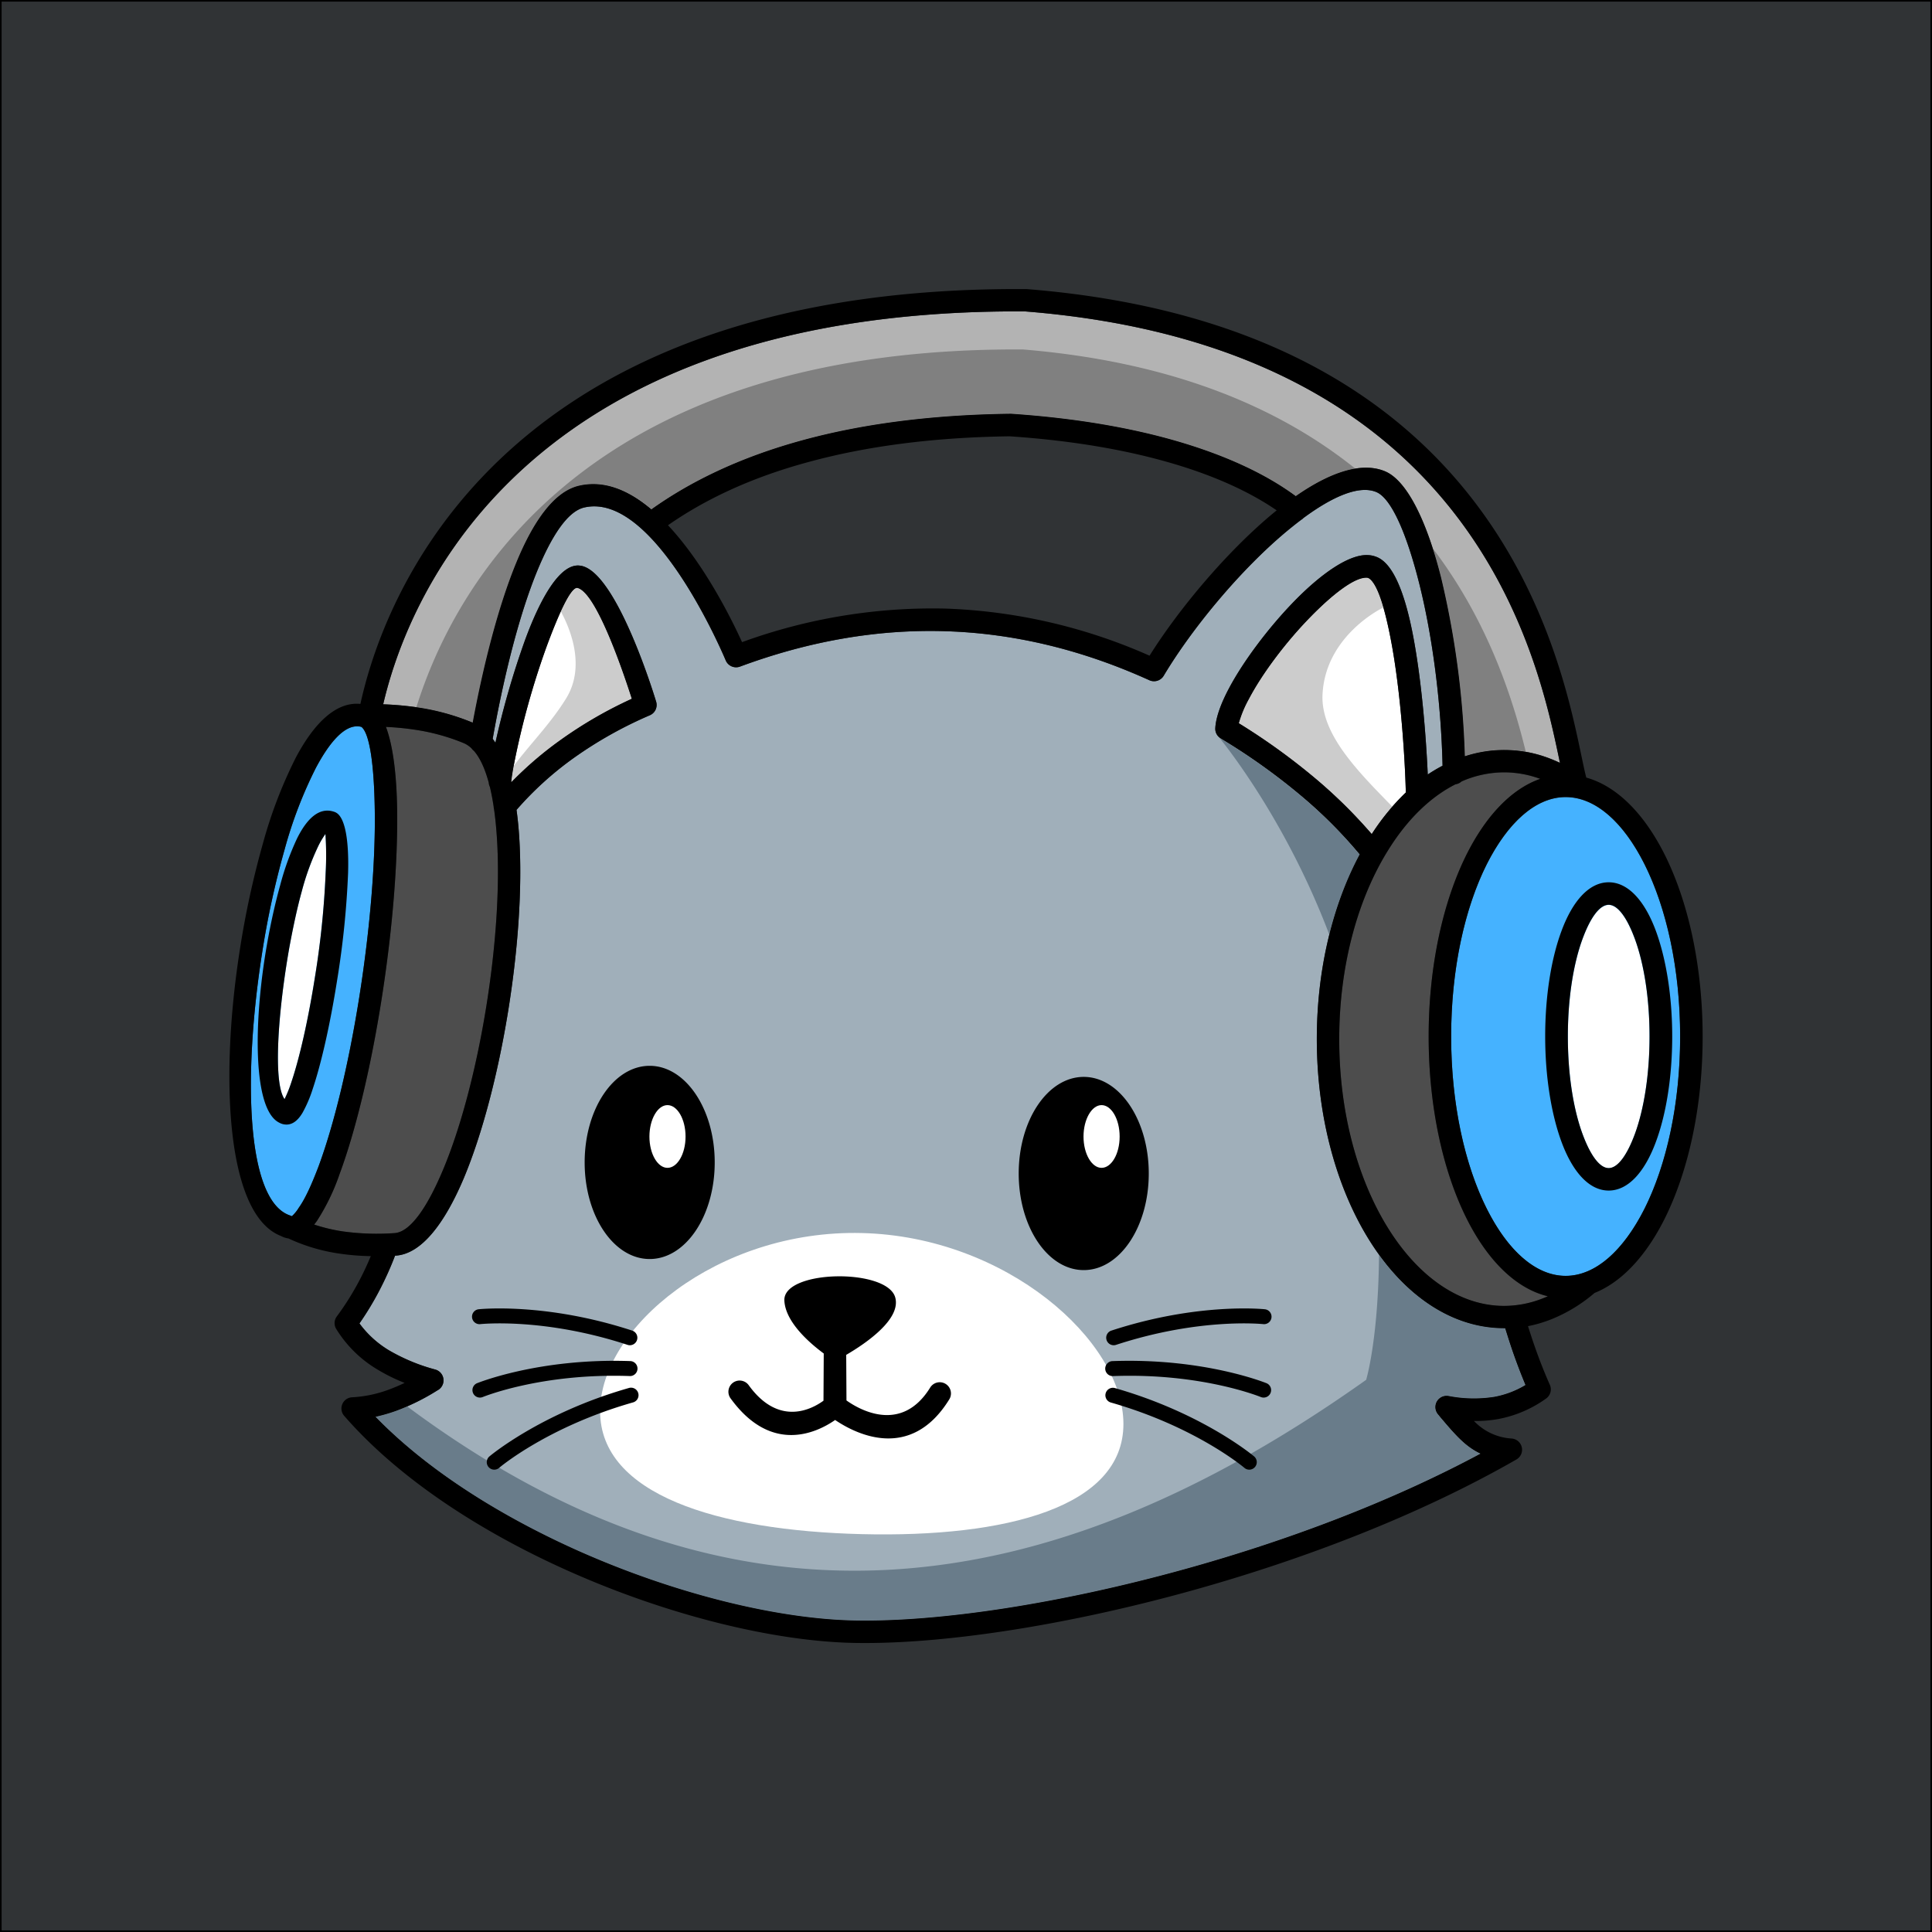 <svg xmlns="http://www.w3.org/2000/svg" viewBox="0 0 600 600"><rect x="0" y="0" width="600" height="600" fill="#333333" stroke="none"/><defs><style>.cls-1{fill:#303335;stroke-miterlimit:10;}.cls-1,.cls-11{stroke:#000;}.cls-2{fill:#45b2ff;}.cls-11,.cls-3{fill:#fff;}.cls-4{fill:#ccc;}.cls-5{fill:#4d4d4d;}.cls-6{fill:#a0afba;}.cls-7{fill:#697c8a;}.cls-8{fill:#b3b3b3;}.cls-9{fill:gray;}.cls-10,.cls-11{fill-rule:evenodd;}.cls-11{stroke-miterlimit:22.93;stroke-width:0.57px;}</style></defs><g id="Layer_1" data-name="Layer 1"><rect class="cls-1" width="600" height="600"/><path class="cls-2" d="M510.72,268.42c-6.46-12.89-15.14-20.86-24.49-20.86s-18,8-24.5,20.86c-6.83,13.62-11.06,32.52-11.06,53.49s4.23,39.87,11.06,53.49c6.46,12.89,15.14,20.86,24.5,20.86s18-8,24.49-20.86c6.83-13.62,11.06-32.52,11.06-53.49s-4.23-39.87-11.06-53.49Z"/><path class="cls-2" d="M111.69,225.62l-.22,0c-4.3-.5-8.93,4.52-13.37,12.87a134.05,134.05,0,0,0-9.71,25.34,268.09,268.09,0,0,0-7,32.2c-5.87,37.49-5.09,76.7,8.59,81.44a3.54,3.54,0,0,1,.53.23h.17a11.71,11.71,0,0,0,2.1-2.58c2-2.79,4-7.2,6.18-12.94,4.67-12.64,9.26-31.22,12.66-52.75s5-42.13,4.77-57.76c-.2-14.18-1.59-23.87-4.14-25.9a5.23,5.23,0,0,0-.54-.12Z"/><path class="cls-3" d="M426,259a71.72,71.72,0,0,1,10.59-12.89c-.23-9.88-1.51-31-4.62-47.28-1.89-9.94-4.25-17.82-7-19.3a1.23,1.23,0,0,0-.48-.1c-3.74-.21-10.58,5.07-17.62,12.29-7.46,7.65-14.8,17.35-19,25.35a35,35,0,0,0-3.13,7.53,200,200,0,0,1,24.78,18A155,155,0,0,1,426,259Z"/><path class="cls-4" d="M426,259a74.83,74.83,0,0,1,6.39-8.5c-10.37-10.65-22.25-22.37-21.67-34.77.88-18.57,18.9-27.07,18.9-27.07-1.39-4.82-3-8.21-4.68-9.13a1.23,1.23,0,0,0-.48-.1c-3.74-.21-10.58,5.07-17.62,12.29-7.46,7.65-14.8,17.35-19,25.35a35,35,0,0,0-3.13,7.53,200,200,0,0,1,24.78,18A155,155,0,0,1,426,259Z"/><path class="cls-5" d="M480.66,402.59c-9.93-2.41-18.68-11.16-25.16-24.08-7.3-14.56-11.82-34.58-11.82-56.6s4.52-42,11.82-56.6c6-11.91,13.87-20.28,22.85-23.4l-.7-.24a32.43,32.43,0,0,0-10.53-1.78,32.86,32.86,0,0,0-13.24,2.84,3.47,3.47,0,0,1-1.85.87c-7.83,3.94-14.89,10.87-20.64,20-9.56,15.09-15.48,36-15.48,59.17s5.92,44.08,15.48,59.17c9.26,14.61,21.9,23.65,35.73,23.65a32.65,32.65,0,0,0,12-2.33c.5-.19,1-.4,1.5-.62Z"/><path class="cls-3" d="M507.76,291.72c-2.41-6.6-5.32-10.69-8.17-10.69s-5.75,4.09-8.16,10.69c-2.8,7.66-4.52,18.33-4.52,30.19s1.72,22.53,4.52,30.19c2.41,6.6,5.32,10.69,8.16,10.69s5.76-4.09,8.17-10.69c2.79-7.66,4.52-18.33,4.52-30.19s-1.73-22.53-4.52-30.19Z"/><path class="cls-3" d="M158.78,242.7l.05.21a112.48,112.48,0,0,1,15.14-13A132.45,132.45,0,0,1,196.2,217c-2.75-8.59-11.11-33.23-16.95-34.42-2.06-.09-5.83,8.2-9.65,18.63a250.33,250.33,0,0,0-9.87,35.57c-.44,2.3-.77,4.31-.95,5.92Z"/><path class="cls-4" d="M158.78,242.7l.05.21a112.48,112.48,0,0,1,15.14-13A132.45,132.45,0,0,1,196.2,217c-2.75-8.59-11.11-33.23-16.95-34.42-1.21-.05-3,2.81-5.09,7.3,2.71,4.94,7.9,16.86,1.67,27-4.88,7.91-11.12,14.08-16.3,21-.34,1.86-.59,3.5-.75,4.86Z"/><path class="cls-3" d="M101.07,259a26.24,26.24,0,0,0-2.57,4.49,79.24,79.24,0,0,0-4.74,13.17C92.28,282,91,288.06,89.84,294.34c-3.54,20.1-5.07,41.92-1.47,47a39.15,39.15,0,0,0,2.12-5.27c2.49-7.37,5.17-19,7.32-32.63A271.15,271.15,0,0,0,101.14,271a99.87,99.87,0,0,0-.07-11.95Z"/><path class="cls-6" d="M404.67,161a3,3,0,0,1-.58.43q-2.14,1.62-4.34,3.44c-14.56,12.1-29.6,30.33-38.36,45a3.5,3.5,0,0,1-4.42,1.39c-21.22-9.62-42.41-14.62-63.57-15.24s-42.38,3.14-63.59,11a3.5,3.5,0,0,1-4.46-2c-.85-2-22.22-52.47-43.92-47.41-5.21,1.21-10.17,8.95-14.61,19.73-6,14.65-10.7,34.55-13.81,52.11.29.39.57.79.85,1.21a261.46,261.46,0,0,1,9.19-31.86C167.93,185.49,174,175,180,175.65l.5.07c11.29,2.15,23.24,42.08,23.27,42.19a3.48,3.48,0,0,1-2,4.24A127.19,127.19,0,0,0,178,235.52a102.71,102.71,0,0,0-17.59,16q.57,4.11.85,8.63c1,15.91-.44,35.48-3.55,54.46s-7.91,37.48-13.63,51.18c-6,14.23-13.22,23.66-21.21,24.16h-.18a102.58,102.58,0,0,1-4.88,10.84A94,94,0,0,1,111.63,411a31.37,31.37,0,0,0,9.33,8.45,58.58,58.58,0,0,0,14.24,5.88,3.49,3.49,0,0,1,.61,6.48A68.57,68.57,0,0,1,123,438.15a51.18,51.18,0,0,1-6.39,1.84c16.27,16.76,39.08,31,63.24,41.76,29.89,13.27,61.74,21.1,85.84,21.52,25.94.45,63.46-5.17,102.44-16,31.41-8.72,63.73-20.82,91.68-35.83-4.76-2.21-7.91-5.92-12.41-11.22l-.82-1a3.49,3.49,0,0,1,3.24-5.69,41.27,41.27,0,0,0,14.21.28,28.89,28.89,0,0,0,9.72-3.68c-1.23-2.93-2.35-5.85-3.39-8.75s-2-5.92-2.92-8.89h-.29c-16.39,0-31.1-10.29-41.63-26.91-10.24-16.16-16.57-38.4-16.57-62.91,0-21.8,5-41.81,13.32-57.34a144.83,144.83,0,0,0-17.34-17.5,195.33,195.33,0,0,0-25.84-18.53,3.47,3.47,0,0,1-1.67-3.17h0c.18-3.35,1.75-7.65,4.24-12.34,4.54-8.56,12.33-18.88,20.21-27,8.31-8.53,17.05-14.73,23-14.4a8.06,8.06,0,0,1,3.35.9c5,2.65,8.38,12.35,10.63,24.18,2.7,14.16,4.06,31.83,4.55,43.06A48.81,48.81,0,0,1,448,237.8c-.47-20.13-3.22-40.6-7.26-56.66-3.88-15.41-8.65-26.4-13.32-28.33-5.38-2.23-13.67,1.43-22.76,8.16Z"/><path class="cls-7" d="M126.39,436.79c-1.14.49-2.28.95-3.42,1.36a51.18,51.18,0,0,1-6.39,1.84c16.27,16.76,39.08,31,63.24,41.76,29.89,13.27,61.74,21.1,85.84,21.52,25.94.45,63.46-5.17,102.44-16,31.41-8.72,63.73-20.82,91.68-35.83-4.76-2.21-7.91-5.92-12.41-11.22l-.82-1a3.49,3.49,0,0,1,3.24-5.69,41.27,41.27,0,0,0,14.21.28,28.89,28.89,0,0,0,9.72-3.68c-1.23-2.93-2.35-5.85-3.39-8.75s-2-5.92-2.92-8.89h-.29c-15,0-28.58-8.61-38.85-22.8-.22,26.51-4,38.83-4,38.83-99.6,70.72-196.33,83.84-297.87,8.22ZM412.82,290.24a108.19,108.19,0,0,1,9.42-24.86,144.83,144.83,0,0,0-17.34-17.5,195.33,195.33,0,0,0-25.84-18.53l-.4-.28c4.08,5.07,21.56,27.89,34.16,61.17Z"/><path class="cls-3" d="M267.63,382.93c44.88,1.09,81.26,33.48,81.26,59.3s-36.38,35.31-81.26,34.21-81.26-12.34-81.26-38.17,36.38-56.43,81.26-55.34Z"/><path class="cls-8" d="M202.31,158.18c11.74-8.38,27.13-16.1,47.27-21.56,17.48-4.74,38.61-7.79,64.12-8.12H314c20.23,1.36,37.87,4.44,52.72,8.87,14.62,4.37,26.59,10,35.69,16.71,10.36-7.22,20.26-10.8,27.7-7.72,6.88,2.85,13.05,15.62,17.44,33.08a274,274,0,0,1,7.37,55.42,39.07,39.07,0,0,1,25,.2,44.19,44.19,0,0,1,4.54,1.86l-.24-1.15c-6.68-31.86-26.82-128-165.89-139.06C154.8,95.76,124.6,194.77,119,218.73a97,97,0,0,1,10.41.92,71.35,71.35,0,0,1,17.2,4.68l.19.08c3.16-16.95,7.73-35.56,13.54-49.68,5.25-12.77,11.72-22.08,19.46-23.88,8-1.86,15.61,1.53,22.47,7.33Z"/><path class="cls-9" d="M202.31,158.18c11.74-8.38,27.13-16.1,47.27-21.56,17.48-4.74,38.61-7.79,64.12-8.12H314c20.23,1.36,37.87,4.44,52.72,8.87,14.62,4.37,26.59,10,35.69,16.71,6.51-4.54,12.83-7.63,18.48-8.55-23.13-18.56-56-33.09-103.19-37-139-.84-177.66,76.72-188.39,111.12l.17,0a71.35,71.35,0,0,1,17.2,4.68l.19.08c3.16-16.95,7.73-35.56,13.54-49.68,5.25-12.77,11.72-22.08,19.46-23.88,8-1.86,15.61,1.53,22.47,7.33Zm242.57,12c.94,2.9,1.82,6,2.64,9.26a274,274,0,0,1,7.37,55.42,39.43,39.43,0,0,1,12.23-2,38.6,38.6,0,0,1,6.72.59c-4.18-17.17-12-41-29-63.31Z"/><path class="cls-5" d="M152.11,244.31a3.41,3.41,0,0,1-.33-1.27c-1.15-4.26-2.67-7.63-4.59-9.84a3.52,3.52,0,0,1-.75-.79,8.21,8.21,0,0,0-2.46-1.64,64.55,64.55,0,0,0-15.54-4.21,84.7,84.7,0,0,0-8.58-.81c2.16,5.71,3.32,14.69,3.48,25.81.22,16-1.38,36.88-4.86,58.91s-8.19,41.11-13,54.09a66.29,66.29,0,0,1-7,14.52c-.3.43-.6.84-.91,1.22a52.79,52.79,0,0,0,9.1,2.15,77.19,77.19,0,0,0,15.84.5c4.94-.31,10.24-8.08,15.17-19.88,5.53-13.22,10.17-31.14,13.2-49.62s4.43-37.52,3.46-52.93c-.2-3.26-.5-6.35-.91-9.22a3.6,3.6,0,0,1-.12-.8c-.33-2.21-.73-4.28-1.19-6.19Z"/><path d="M152.11,244.31a3.41,3.41,0,0,1-.33-1.27c-1.15-4.26-2.67-7.63-4.59-9.84a3.52,3.52,0,0,1-.75-.79,8.21,8.21,0,0,0-2.46-1.64,64.55,64.55,0,0,0-15.54-4.21,84.7,84.7,0,0,0-8.58-.81c2.16,5.71,3.32,14.69,3.48,25.81.22,16-1.38,36.88-4.86,58.91s-8.19,41.11-13,54.09a66.29,66.29,0,0,1-7,14.52c-.3.43-.6.84-.91,1.22a52.79,52.79,0,0,0,9.1,2.15,77.19,77.19,0,0,0,15.84.5c4.94-.31,10.24-8.08,15.17-19.88,5.53-13.22,10.17-31.14,13.2-49.62s4.43-37.52,3.46-52.93c-.2-3.26-.5-6.35-.91-9.22a3.6,3.6,0,0,1-.12-.8c-.33-2.21-.73-4.28-1.19-6.19Zm50.2-86.13c11.74-8.38,27.13-16.1,47.27-21.56,17.48-4.74,38.61-7.79,64.12-8.12H314c20.23,1.36,37.87,4.44,52.72,8.87,14.62,4.37,26.59,10,35.69,16.71,10.36-7.22,20.26-10.8,27.7-7.72,6.88,2.85,13.05,15.62,17.44,33.08a274,274,0,0,1,7.37,55.42,39.07,39.07,0,0,1,25,.2,44.19,44.19,0,0,1,4.54,1.86l-.24-1.15c-6.68-31.86-26.82-128-165.89-139.06C154.8,95.76,124.6,194.77,119,218.73a97,97,0,0,1,10.41.92,71.35,71.35,0,0,1,17.2,4.68l.19.08c3.16-16.95,7.73-35.56,13.54-49.68,5.25-12.77,11.72-22.08,19.46-23.88,8-1.86,15.61,1.53,22.47,7.33ZM404.67,161a3,3,0,0,1-.58.43q-2.14,1.62-4.34,3.44c-14.56,12.1-29.6,30.33-38.36,45a3.5,3.5,0,0,1-4.42,1.39c-21.22-9.62-42.41-14.62-63.57-15.24s-42.38,3.14-63.59,11a3.5,3.5,0,0,1-4.46-2c-.85-2-22.22-52.47-43.92-47.41-5.21,1.21-10.17,8.95-14.61,19.73-6,14.65-10.7,34.55-13.81,52.11.29.39.57.79.85,1.21a261.46,261.46,0,0,1,9.19-31.86C167.93,185.49,174,175,180,175.65l.5.07c11.29,2.15,23.24,42.08,23.27,42.19a3.48,3.48,0,0,1-2,4.24A127.19,127.19,0,0,0,178,235.52a102.71,102.71,0,0,0-17.59,16q.57,4.11.85,8.63c1,15.91-.44,35.48-3.55,54.46s-7.91,37.48-13.63,51.18c-6,14.23-13.22,23.66-21.21,24.16h-.18a102.58,102.58,0,0,1-4.88,10.84A94,94,0,0,1,111.63,411a31.37,31.37,0,0,0,9.33,8.45,58.58,58.58,0,0,0,14.24,5.88,3.49,3.49,0,0,1,.61,6.48A68.57,68.57,0,0,1,123,438.15a51.18,51.18,0,0,1-6.39,1.84c16.27,16.76,39.08,31,63.24,41.76,29.89,13.27,61.74,21.1,85.84,21.52,25.94.45,63.46-5.17,102.44-16,31.41-8.72,63.73-20.82,91.68-35.83-4.76-2.21-7.91-5.92-12.41-11.22l-.82-1a3.49,3.49,0,0,1,3.24-5.69,41.27,41.27,0,0,0,14.21.28,28.89,28.89,0,0,0,9.72-3.68c-1.23-2.93-2.35-5.85-3.39-8.75s-2-5.92-2.92-8.89h-.29c-16.39,0-31.1-10.29-41.63-26.91-10.24-16.16-16.57-38.4-16.57-62.91,0-21.8,5-41.81,13.32-57.34a144.83,144.83,0,0,0-17.34-17.5,195.33,195.33,0,0,0-25.84-18.53,3.47,3.47,0,0,1-1.67-3.17h0c.18-3.35,1.75-7.65,4.24-12.34,4.54-8.56,12.33-18.88,20.21-27,8.31-8.53,17.05-14.73,23-14.4a8.06,8.06,0,0,1,3.35.9c5,2.65,8.38,12.35,10.63,24.18,2.7,14.16,4.06,31.83,4.55,43.06A48.81,48.81,0,0,1,448,237.8c-.47-20.13-3.22-40.6-7.26-56.66-3.88-15.41-8.65-26.4-13.32-28.33-5.38-2.23-13.67,1.43-22.76,8.16Zm-8.15-2.48c-8.24-5.67-18.9-10.57-31.83-14.42-14.36-4.29-31.47-7.28-51.13-8.6-24.73.33-45.22,3.3-62.17,7.9-18.66,5-33,12.08-43.94,19.72,11.34,12.08,19.86,29.38,23,36.3A172.91,172.91,0,0,1,293.59,189,170.55,170.55,0,0,1,357,203.63c9.26-14.74,24-32.26,38.27-44.14l1.22-1Zm-284.6,60.12c4.88-22.14,34.06-130,206.69-128.86h.26c144.28,11.52,165.23,111.46,172.18,144.6.63,3,1.15,5.49,1.59,7.11,9.58,2.68,18,11.3,24.31,23.85,7.3,14.56,11.82,34.57,11.82,56.6s-4.52,42-11.82,56.6c-5.73,11.42-13.23,19.59-21.75,23l0,0a48.19,48.19,0,0,1-13.46,8.19,40.91,40.91,0,0,1-7.2,2.12c.75,2.4,1.55,4.82,2.41,7.24,1.32,3.7,2.77,7.38,4.38,11a3.49,3.49,0,0,1-1.22,4.27,37.19,37.19,0,0,1-14.84,6.34,39.44,39.44,0,0,1-7.52.6,17.61,17.61,0,0,0,11.56,5.44,3.49,3.49,0,0,1,1.62,6.52C440.8,470.54,404.82,484.32,370,494c-39.6,11-77.84,16.7-104.41,16.23-25-.43-57.83-8.48-88.54-22.12-27.3-12.12-53-28.7-70.11-48.35a3.41,3.41,0,0,1-.9-2.19,3.48,3.48,0,0,1,3.33-3.63,38.4,38.4,0,0,0,11.29-2.35,53.65,53.65,0,0,0,5-2.12,54.68,54.68,0,0,1-8.31-4.08,37.53,37.53,0,0,1-12.93-12.67,3.46,3.46,0,0,1,.18-3.89,85.65,85.65,0,0,0,7.08-11.3c1.27-2.42,2.42-4.9,3.47-7.43a73.15,73.15,0,0,1-9.5-.75,56.46,56.46,0,0,1-16.07-4.74,6.15,6.15,0,0,1-.91-.19,6.34,6.34,0,0,1-1.38-.56c-17-6.54-19.08-48.86-12.8-88.93a276.85,276.85,0,0,1,7.18-33.05,142.46,142.46,0,0,1,10.25-26.7c5.79-10.87,12.58-17.3,20-16.57ZM101.07,259a26.24,26.24,0,0,0-2.57,4.49,79.24,79.24,0,0,0-4.74,13.17C92.28,282,91,288.06,89.84,294.34c-3.54,20.1-5.07,41.92-1.47,47a39.15,39.15,0,0,0,2.12-5.27c2.49-7.37,5.17-19,7.32-32.63A271.15,271.15,0,0,0,101.14,271a99.87,99.87,0,0,0-.07-11.95Zm-8.82,1.4c3.17-6.41,7-9.76,11.41-8.33a3.3,3.3,0,0,1,.82.36c2.73,1.65,3.92,8.68,3.62,18.72a275.82,275.82,0,0,1-3.41,33.31c-2.21,14-5,26.09-7.59,33.77A40.26,40.26,0,0,1,94,345.5c-1.75,3-3.85,4.24-6.29,3.57a4.86,4.86,0,0,1-1-.42c-8.22-4.06-8.06-31.17-3.77-55.51,1.13-6.4,2.52-12.68,4.09-18.3a84.92,84.92,0,0,1,5.2-14.4Zm19.44-34.82-.22,0c-4.3-.5-8.93,4.52-13.37,12.87a134.05,134.05,0,0,0-9.71,25.34,268.09,268.09,0,0,0-7,32.2c-5.87,37.49-5.09,76.7,8.59,81.44a3.54,3.54,0,0,1,.53.23h.17a11.71,11.71,0,0,0,2.1-2.58c2-2.79,4-7.2,6.18-12.94,4.67-12.64,9.26-31.22,12.66-52.75s5-42.13,4.77-57.76c-.2-14.18-1.59-23.87-4.14-25.9a5.23,5.23,0,0,0-.54-.12Zm47.09,17.08.05.21a112.48,112.48,0,0,1,15.14-13A132.45,132.45,0,0,1,196.2,217c-2.75-8.59-11.11-33.23-16.95-34.42-2.06-.09-5.83,8.2-9.65,18.63a250.33,250.33,0,0,0-9.87,35.57c-.44,2.3-.77,4.31-.95,5.92ZM499.59,274c6.1,0,11.28,5.85,14.73,15.3,3.06,8.4,5,19.92,5,32.57s-1.9,24.16-5,32.56c-3.45,9.46-8.63,15.31-14.73,15.31s-11.27-5.85-14.72-15.31c-3.06-8.39-5-19.91-5-32.56s1.9-24.17,5-32.57c3.45-9.45,8.63-15.3,14.72-15.3Zm8.17,17.68c-2.41-6.6-5.32-10.69-8.17-10.69s-5.75,4.09-8.16,10.69c-2.8,7.66-4.52,18.33-4.52,30.19s1.72,22.53,4.52,30.19c2.41,6.6,5.32,10.69,8.16,10.69s5.76-4.09,8.17-10.69c2.79-7.66,4.52-18.33,4.52-30.19s-1.73-22.53-4.52-30.19Zm-27.1,110.87c-9.93-2.41-18.68-11.16-25.16-24.08-7.3-14.56-11.82-34.58-11.82-56.6s4.52-42,11.82-56.6c6-11.91,13.87-20.28,22.85-23.4l-.7-.24a32.43,32.43,0,0,0-10.53-1.78,32.86,32.86,0,0,0-13.24,2.84,3.47,3.47,0,0,1-1.85.87c-7.83,3.94-14.89,10.87-20.64,20-9.56,15.09-15.48,36-15.48,59.17s5.92,44.08,15.48,59.17c9.26,14.61,21.9,23.65,35.73,23.65a32.65,32.65,0,0,0,12-2.33c.5-.19,1-.4,1.5-.62Zm30.06-134.17c-6.46-12.89-15.14-20.86-24.49-20.86s-18,8-24.5,20.86c-6.83,13.62-11.06,32.52-11.06,53.49s4.23,39.87,11.06,53.49c6.46,12.89,15.14,20.86,24.5,20.86s18-8,24.49-20.86c6.83-13.62,11.06-32.52,11.06-53.49s-4.23-39.87-11.06-53.49ZM426,259a71.72,71.72,0,0,1,10.59-12.89c-.23-9.88-1.51-31-4.62-47.28-1.89-9.94-4.25-17.82-7-19.3a1.23,1.23,0,0,0-.48-.1c-3.74-.21-10.58,5.07-17.62,12.29-7.46,7.65-14.8,17.35-19,25.35a35,35,0,0,0-3.13,7.53,200,200,0,0,1,24.78,18A155,155,0,0,1,426,259Z"/><path class="cls-10" d="M201.76,331c11.16,0,20.2,13.43,20.2,30s-9,30-20.2,30-20.19-13.43-20.19-30,9-30,20.19-30ZM386.47,455.87a2.33,2.33,0,0,0,3-3.57s-15.8-13.39-43.25-21.23a2.33,2.33,0,0,0-1.28,4.48c26.5,7.56,41.5,20.29,41.54,20.32Zm5.11-22a2.32,2.32,0,0,0,1.71-4.32c-.05,0-19.15-7.86-47.68-6.85a2.33,2.33,0,1,0,.17,4.65c27.54-1,45.75,6.5,45.8,6.52Zm.76-22.65a2.32,2.32,0,1,0,.45-4.62c-.06,0-20.58-2.24-47.7,6.65a2.33,2.33,0,0,0,1.44,4.43c26.19-8.59,45.75-6.46,45.81-6.46ZM155,455.87a2.33,2.33,0,0,1-3-3.57s15.8-13.39,43.25-21.23a2.33,2.33,0,1,1,1.27,4.48C170,443.11,155,455.84,155,455.87Zm-5.1-22a2.32,2.32,0,0,1-1.71-4.32c.05,0,19.15-7.86,47.67-6.85a2.33,2.33,0,0,1-.16,4.65c-27.54-1-45.75,6.5-45.8,6.52Zm-.76-22.65a2.32,2.32,0,0,1-.46-4.62c.06,0,20.59-2.24,47.71,6.65a2.33,2.33,0,0,1-1.44,4.43c-26.19-8.59-45.75-6.46-45.81-6.46Zm113.66,9.57.08,14.13c4,2.86,17.1,10.41,26-4a3.48,3.48,0,0,1,5.93,3.66c-12.13,19.64-29.4,10.52-35.45,6.41-5.36,3.73-19.61,10.93-32.41-6.63a3.48,3.48,0,1,1,5.62-4.1c9.46,13,19.79,7.21,23.17,4.74l.08-14.66c-4.53-3.35-11.89-9.79-12.23-16.42-.49-9.61,31.85-10.16,34.43-1,1.91,6.82-9.3,14.39-15.23,17.85Zm73.76-86.35c11.16,0,20.2,13.43,20.2,30s-9,30-20.2,30-20.19-13.44-20.19-30,9-30,20.19-30Z"/><path class="cls-11" d="M342.1,342.92c3.26,0,5.9,4.5,5.9,10.05s-2.64,10-5.9,10-5.89-4.5-5.89-10,2.64-10.05,5.89-10.05Z"/><path class="cls-11" d="M207.29,342.92c3.26,0,5.9,4.5,5.9,10.05s-2.64,10-5.9,10-5.89-4.5-5.89-10,2.64-10.05,5.89-10.05Z"/></g></svg>